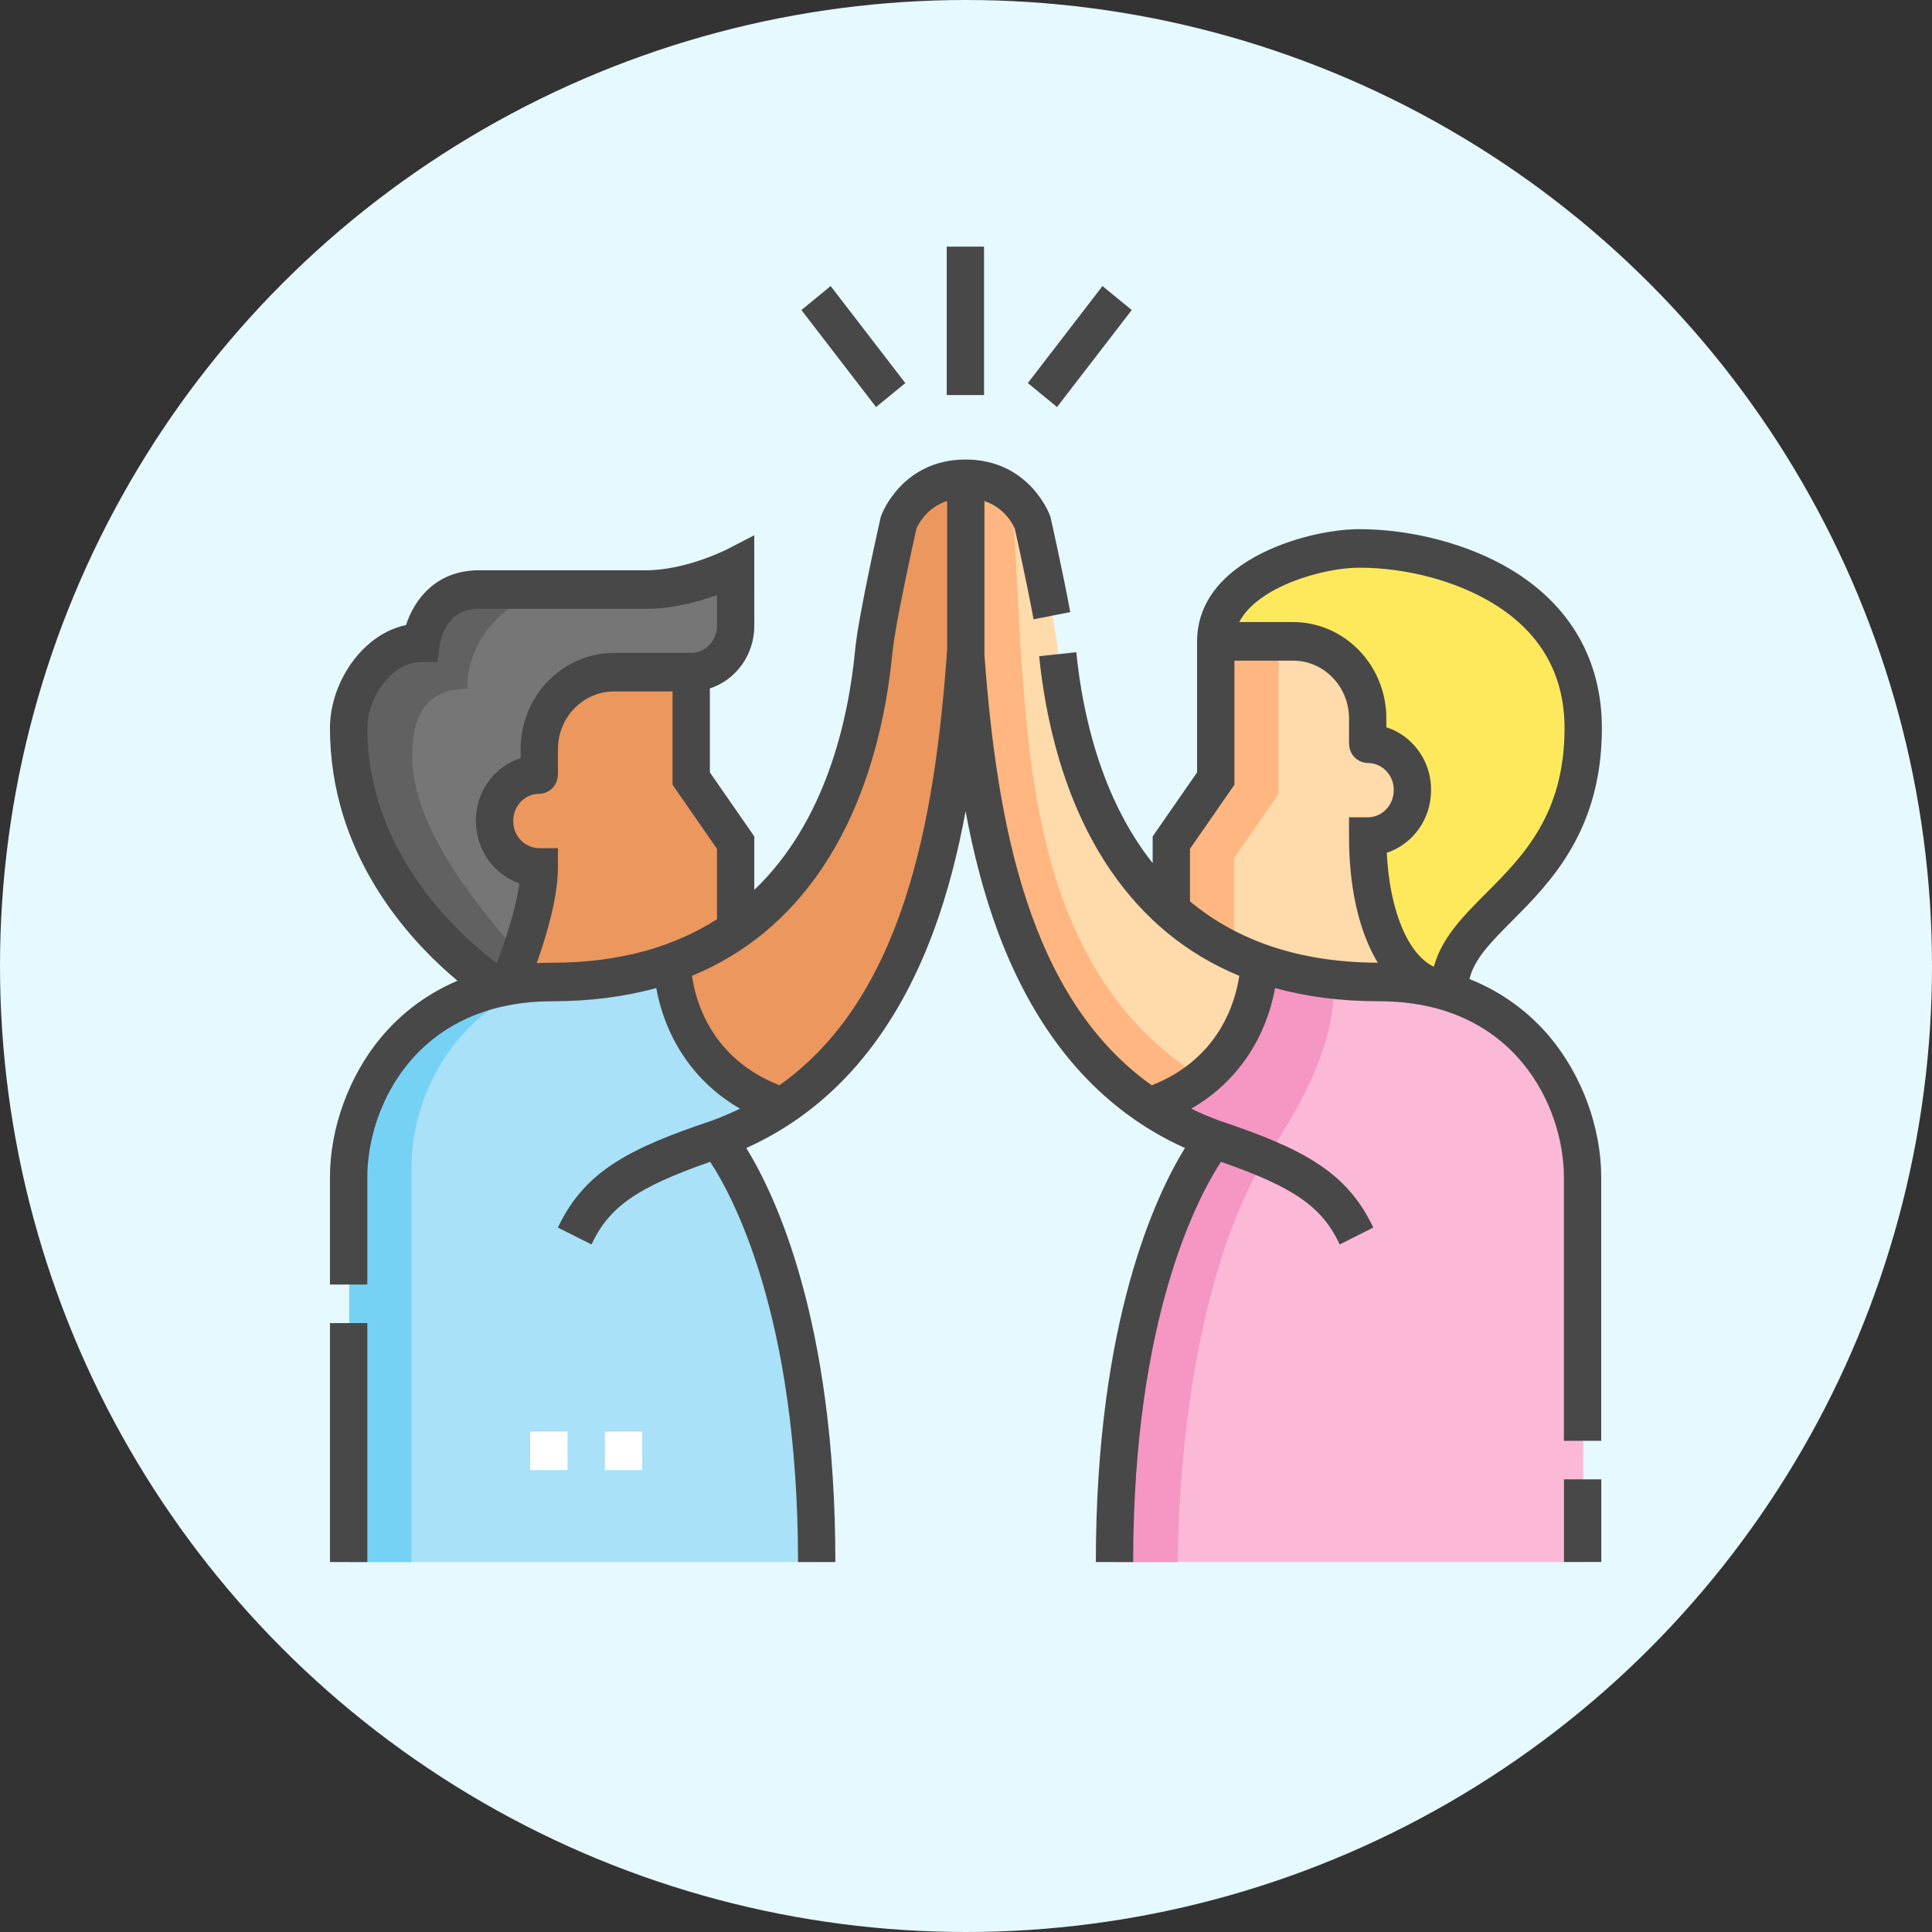 <svg width="47" height="47" viewBox="0 0 47 47" fill="none" xmlns="http://www.w3.org/2000/svg">
<rect x="0" y="0" width="47" height="47" fill="#333333" stroke="none"/>
<circle cx="23.5" cy="23.5" r="23.5" fill="#E6F9FF"/>
<g clip-path="url(#clip0_902_48956)">
<path d="M34.841 24.14H28.508V20.499L29.589 18.94V15.602C29.589 15.188 29.914 14.852 30.315 14.852H34.841V24.14Z" fill="#FFDAAA"/>
<path d="M31.102 19.315V15.602C31.102 15.188 31.428 14.852 31.829 14.852H30.315C29.914 14.852 29.589 15.188 29.589 15.602V18.94L28.508 20.499V24.14H30.021V20.874L31.102 19.315Z" fill="#FFB680"/>
<path d="M12.636 24.14H17.911V20.499L16.83 18.94V15.727H11.578V23.047C11.578 23.651 12.052 24.14 12.636 24.14Z" fill="#EB975D"/>
<path d="M13.133 18.842C13.134 18.842 13.134 18.227 13.134 18.227C13.134 17.192 13.947 16.352 14.95 16.352H16.821C17.422 16.352 17.91 15.849 17.91 15.227V13.779C17.91 13.779 16.83 14.342 15.728 14.342H11.67C10.409 14.342 10.258 15.637 10.258 15.637C9.285 15.637 8.496 16.701 8.496 17.706C8.496 21.87 12.304 24.14 12.304 24.14C12.304 24.14 13.134 22.265 13.134 21.102C12.539 21.102 12.054 20.608 12.047 19.994L12.046 19.979C12.039 19.353 12.527 18.842 13.133 18.842Z" fill="#767676"/>
<path d="M33.286 18.092C33.286 18.092 33.286 17.477 33.286 17.477C33.286 16.442 32.473 15.602 31.469 15.602H29.59C29.59 13.994 32.004 13.342 33.08 13.342C35.086 13.342 38.529 14.358 38.529 17.717C38.529 21.626 35.277 22.201 35.277 24.14C34.15 24.14 33.286 22.64 33.286 20.352C33.881 20.352 34.365 19.858 34.373 19.244L34.373 19.229C34.381 18.603 33.892 18.092 33.286 18.092Z" fill="#FEE95D"/>
<path d="M10.028 18.392C10.028 17.387 10.378 16.757 11.367 16.757C11.367 14.996 13.184 14.342 13.184 14.342H11.67C10.409 14.342 10.258 15.637 10.258 15.637C9.285 15.637 8.496 16.701 8.496 17.706C8.496 21.87 12.304 24.14 12.304 24.14C12.304 24.14 12.471 23.762 12.655 23.241C11.578 22 10.028 20.121 10.028 18.392Z" fill="#616161"/>
<path d="M23.508 15.839V15.839L23.504 11.648C22.268 11.648 21.877 12.707 21.877 12.707C21.877 12.707 21.347 15.044 21.271 15.839V15.839C21.063 18.008 20.192 22.049 16.367 23.42V23.421C16.367 23.421 16.344 26.015 19.035 26.919C22.716 24.466 23.27 19.164 23.508 15.839Z" fill="#EB975D"/>
<path d="M16.368 23.421V23.42C15.539 23.717 14.572 23.889 13.443 23.889C9.872 23.889 8.496 26.709 8.496 28.639V38H19.883C19.883 30.537 17.461 27.712 17.461 27.712C18.041 27.502 18.564 27.234 19.036 26.919C16.345 26.015 16.368 23.421 16.368 23.421Z" fill="#A8E1F8"/>
<path d="M13.234 23.893C9.818 24 8.496 26.746 8.496 28.639V38H10.01C10.01 38 10.01 31.198 10.01 28.389C10.01 26.806 10.934 24.627 13.234 23.893Z" fill="#75D2F5"/>
<path d="M30.644 23.421V23.421C26.817 22.051 25.945 18.008 25.737 15.839V15.839C25.661 15.044 25.132 12.707 25.132 12.707C25.132 12.707 24.74 11.648 23.504 11.648L23.5 15.839V15.839C23.739 19.164 24.293 24.468 27.975 26.92L27.976 26.919C30.667 26.016 30.644 23.421 30.644 23.421Z" fill="#FFDAAA"/>
<path d="M33.569 23.889C32.44 23.889 31.475 23.717 30.646 23.421V23.421C30.646 23.421 30.669 26.016 27.978 26.919L27.977 26.92C28.448 27.234 28.971 27.502 29.551 27.712C29.551 27.712 27.129 30.537 27.129 38H38.515C38.515 38 38.515 31.449 38.515 28.639C38.515 26.709 37.14 23.889 33.569 23.889Z" fill="#FBB9D7"/>
<path d="M28.648 38C28.763 30.995 30.791 28.17 30.791 28.17C31.434 27.227 32.504 25.569 32.456 23.829C31.789 23.755 31.188 23.615 30.646 23.421V23.421C30.646 23.421 30.669 26.016 27.978 26.919L27.977 26.92C28.448 27.234 28.971 27.502 29.551 27.712C29.551 27.712 27.129 30.537 27.129 38L28.648 38Z" fill="#F696C3"/>
<path d="M24.832 15.839L24.623 12.03C24.369 11.822 24.006 11.648 23.504 11.648L23.5 15.839C23.739 19.164 24.293 24.468 27.975 26.92L27.976 26.919C28.501 26.743 28.923 26.502 29.262 26.228C25.376 23.865 25.061 19.025 24.832 15.839Z" fill="#FFB680"/>
<path d="M23.031 6H23.939V9.61H23.031V6Z" fill="#484848"/>
<path d="M25.004 9.319L26.82 6.959L27.532 7.542L25.715 9.902L25.004 9.319Z" fill="#484848"/>
<path d="M19.496 7.542L20.207 6.959L22.024 9.319L21.312 9.902L19.496 7.542Z" fill="#484848"/>
<path d="M8.027 32.187H8.936V38H8.027V32.187Z" fill="#484848"/>
<path d="M38.047 35.988H38.955V37.999H38.047V35.988Z" fill="#484848"/>
<path d="M35.748 23.817C35.861 23.331 36.278 22.911 36.787 22.4C37.708 21.475 38.969 20.209 38.969 17.717C38.969 16.068 38.21 14.736 36.773 13.865C35.748 13.244 34.362 12.873 33.066 12.873C32.52 12.873 31.579 13.023 30.722 13.446C29.675 13.962 29.122 14.708 29.122 15.602V15.602H29.122V18.79L28.041 20.348V20.997C26.785 19.414 26.335 17.369 26.183 15.867L25.28 15.964C25.424 17.393 25.843 19.457 27.017 21.172C27.828 22.357 28.875 23.214 30.148 23.739C30.056 24.363 29.668 25.755 28.018 26.402C25.011 24.265 24.25 19.997 23.949 15.938V12.189C24.432 12.352 24.636 12.743 24.684 12.852C24.734 13.072 24.983 14.193 25.144 15.066L26.036 14.891C25.855 13.904 25.563 12.613 25.56 12.6L25.553 12.569L25.542 12.54C25.522 12.484 25.021 11.179 23.49 11.179C21.959 11.179 21.459 12.484 21.439 12.54L21.428 12.569L21.421 12.6C21.399 12.697 20.883 14.977 20.805 15.793C20.639 17.535 20.08 19.997 18.35 21.648V20.348L17.269 18.79V16.748C17.895 16.544 18.35 15.94 18.35 15.227L18.349 13.021L17.692 13.361C17.682 13.366 16.689 13.873 15.714 13.873H11.655C10.585 13.873 10.069 14.612 9.877 15.206C8.797 15.432 8.027 16.627 8.027 17.706C8.027 20.767 9.914 22.841 11.129 23.859C10.272 24.223 9.672 24.755 9.272 25.234C8.493 26.167 8.027 27.44 8.027 28.639V31.249H8.936V28.639C8.936 27.154 9.827 25.044 12.19 24.494L12.45 24.441C12.753 24.387 13.079 24.358 13.428 24.358C14.344 24.358 15.19 24.25 15.965 24.036C16.015 24.312 16.105 24.657 16.264 25.023C16.531 25.639 17.041 26.415 18.002 26.971C17.777 27.08 17.543 27.18 17.298 27.269C15.285 27.944 14.214 28.506 13.572 29.863L14.389 30.274C14.819 29.362 15.486 28.888 17.277 28.264C17.814 29.079 19.414 32.015 19.414 38H20.322C20.322 32.143 18.86 29.07 18.155 27.928C20.228 26.995 21.758 25.224 22.71 22.655C23.06 21.71 23.308 20.721 23.49 19.734C23.673 20.721 23.921 21.709 24.271 22.655C25.223 25.224 26.753 26.995 28.826 27.928C28.121 29.07 26.659 32.143 26.659 38H27.567C27.567 32.012 29.169 29.077 29.703 28.264C31.494 28.888 32.162 29.362 32.592 30.274L33.408 29.863C32.767 28.506 31.696 27.944 29.683 27.269C29.438 27.18 29.205 27.081 28.981 26.971C29.942 26.415 30.453 25.639 30.72 25.023C30.879 24.657 30.968 24.312 31.019 24.037C31.793 24.25 32.638 24.358 33.553 24.358C36.849 24.358 38.045 26.919 38.045 28.639V35.051H38.953V28.639C38.953 27.44 38.488 26.167 37.709 25.234C37.293 24.736 36.661 24.18 35.748 23.817ZM8.936 17.706C8.936 16.981 9.519 16.106 10.244 16.106H10.647L10.695 15.693C10.695 15.69 10.729 15.459 10.862 15.237C11.035 14.95 11.295 14.811 11.655 14.811H15.714C16.36 14.811 16.991 14.639 17.442 14.477V15.227C17.442 15.589 17.157 15.884 16.806 15.884H14.936C13.684 15.884 12.665 16.935 12.665 18.227V18.443C12.424 18.519 12.204 18.656 12.022 18.846C11.73 19.152 11.572 19.556 11.578 19.979L11.578 20C11.587 20.692 12.03 21.281 12.635 21.489C12.556 22.066 12.327 22.799 12.084 23.433C11.169 22.742 8.936 20.745 8.936 17.706ZM13.057 23.431C13.303 22.741 13.573 21.819 13.573 21.102V20.633H13.119C12.775 20.633 12.491 20.344 12.486 19.994L12.486 19.973C12.484 19.797 12.549 19.63 12.668 19.505C12.788 19.38 12.948 19.311 13.119 19.311C13.294 19.311 13.572 19.177 13.573 18.817L13.573 18.227C13.573 17.452 14.185 16.821 14.936 16.821H16.361V19.09L17.442 20.649V22.362C16.428 23.012 15.119 23.421 13.428 23.421C13.302 23.421 13.178 23.424 13.057 23.431ZM18.963 26.401C17.307 25.751 16.923 24.365 16.834 23.739C18.125 23.207 19.184 22.332 19.999 21.121C21.164 19.391 21.572 17.319 21.709 15.885C21.776 15.185 22.227 13.161 22.296 12.853C22.348 12.737 22.555 12.346 23.041 12.186V15.821C23.039 15.839 23.038 15.856 23.037 15.874L23.033 15.874C23.034 15.882 23.035 15.89 23.035 15.898C22.736 19.968 21.98 24.257 18.963 26.401ZM33.066 13.81C34.208 13.81 35.422 14.133 36.313 14.674C37.473 15.377 38.061 16.401 38.061 17.717C38.061 19.813 37.048 20.83 36.154 21.728C35.599 22.284 35.07 22.816 34.882 23.519C34.251 23.215 33.806 22.156 33.736 20.746C34.352 20.544 34.804 19.95 34.813 19.252L34.813 19.235C34.819 18.806 34.661 18.401 34.369 18.096C34.187 17.906 33.967 17.769 33.726 17.693C33.726 17.575 33.726 17.477 33.726 17.477C33.726 16.185 32.708 15.133 31.456 15.133H30.147C30.589 14.274 32.184 13.81 33.066 13.81ZM30.03 19.09V16.071H31.456C32.207 16.071 32.818 16.702 32.818 17.477L32.818 18.066C32.819 18.426 33.097 18.561 33.273 18.561C33.443 18.561 33.603 18.63 33.723 18.755C33.843 18.88 33.908 19.046 33.906 19.221L33.905 19.238C33.901 19.594 33.617 19.883 33.272 19.883H32.818V20.352C32.818 21.535 33.037 22.556 33.451 23.305C33.473 23.344 33.495 23.382 33.518 23.42C31.496 23.413 30.022 22.819 28.949 21.928V20.649L30.03 19.09Z" fill="#484848"/>
<path d="M12.898 34.825H13.807V35.763H12.898V34.825Z" fill="white"/>
<path d="M14.715 34.825H15.623V35.763H14.715V34.825Z" fill="white"/>
</g>
<defs>
<clipPath id="clip0_902_48956">
<rect width="31" height="32" fill="white" transform="translate(8 6)"/>
</clipPath>
</defs>
</svg>
